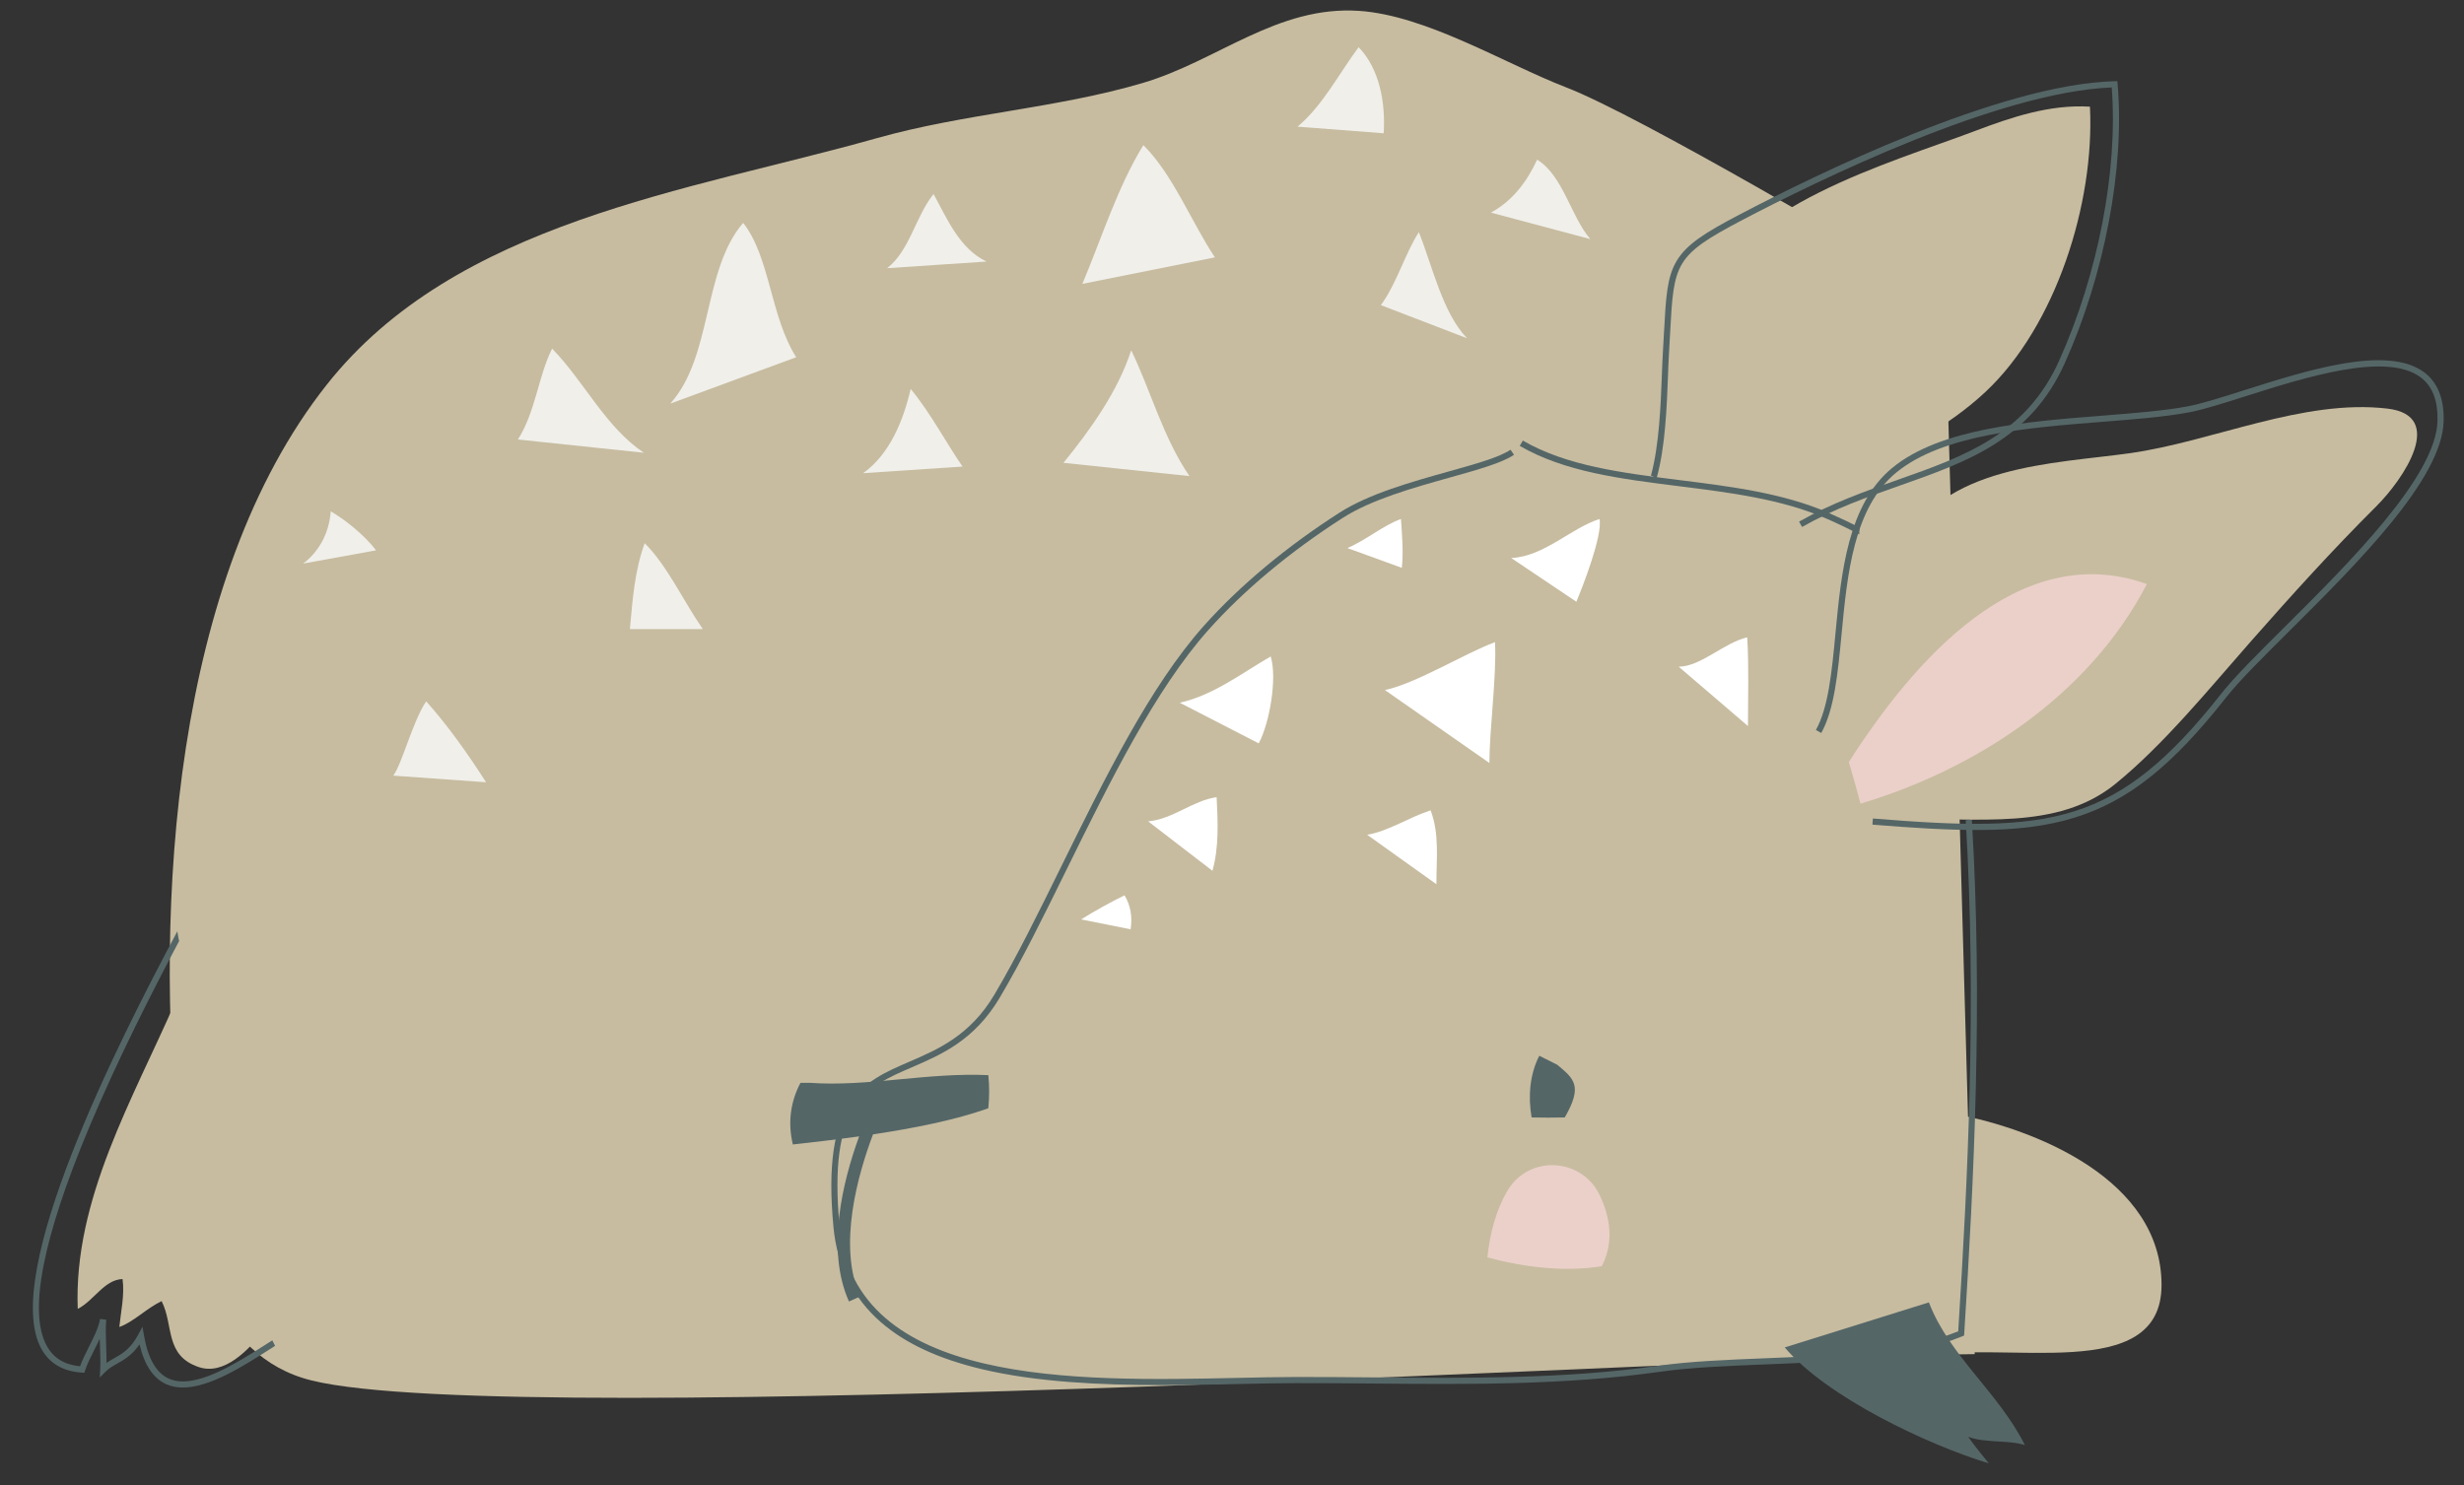 <?xml version="1.0" encoding="UTF-8" standalone="no"?>
<!DOCTYPE svg PUBLIC "-//W3C//DTD SVG 1.1//EN" "http://www.w3.org/Graphics/SVG/1.1/DTD/svg11.dtd">
<svg width="100%" height="100%" viewBox="0 0 18930 11411" version="1.1" xmlns="http://www.w3.org/2000/svg" xmlns:xlink="http://www.w3.org/1999/xlink" xml:space="preserve" xmlns:serif="http://www.serif.com/" style="fill-rule:evenodd;clip-rule:evenodd;stroke-linejoin:round;stroke-miterlimit:2;">
    <rect x="0" y="0" width="18930" height="11411" fill="#333333" stroke="none"/>
    <g transform="matrix(19.254,0,0,19.254,-52298.5,-66498.5)">
        <path d="M3496.15,3898.3C3528.91,3904.45 3578.66,3924.66 3578.73,3966.52C3578.79,4006.81 3515.76,3988.11 3481.77,3995.36L3496.15,3898.3Z" style="fill:rgb(199,188,160);fill-rule:nonzero;"/>
        <path d="M3492.27,3572.03C3464.67,3555.66 3370.53,3499.99 3341.22,3488.65C3316.61,3479.12 3285.36,3459.88 3258.54,3458.09C3225.85,3455.9 3202.03,3478.05 3172.26,3486.85C3137.71,3497.06 3101.19,3499.01 3066.21,3508.86C2990.72,3530.14 2898.16,3542.09 2846.62,3607.28C2785.33,3684.79 2777.76,3814.6 2787.51,3911.12C2791.46,3950.15 2801.36,3995.07 2840.66,4004.71C2922.77,4024.85 3420.76,3994.62 3504.18,3994.18L3492.27,3572.03Z" style="fill:rgb(199,188,160);fill-rule:nonzero;"/>
        <path d="M3561.2,3487.28L3561.1,3486.13L3559.94,3486.16C3514.19,3487.37 3440.13,3523.75 3410.42,3539.34C3396.51,3546.63 3389.2,3551.26 3385.26,3557.86C3381.38,3564.35 3380.96,3572.3 3380.18,3586.73C3380.05,3589.22 3379.91,3591.91 3379.73,3594.81C3379.58,3597.3 3379.47,3600.31 3379.35,3603.49C3378.91,3615.05 3378.29,3631.51 3375,3643.54C3375.38,3643.69 3375.76,3643.86 3376.14,3644.05C3376.53,3644.18 3376.91,3644.33 3377.28,3644.5C3380.71,3632.32 3381.33,3616 3381.8,3603.58C3381.92,3600.41 3382.03,3597.42 3382.18,3594.95C3382.35,3592.05 3382.5,3589.36 3382.63,3586.86C3384.14,3558.74 3384.3,3555.8 3411.55,3541.51C3440.87,3526.13 3513.52,3490.42 3558.85,3488.65C3561.42,3521.53 3553.41,3563.22 3537.83,3597.78C3524.57,3627.23 3499.8,3635.96 3473.57,3645.2C3460.57,3649.78 3447.12,3654.51 3434.09,3661.93L3435.3,3664.06C3448.14,3656.75 3461.48,3652.05 3474.38,3647.51C3501.12,3638.09 3526.37,3629.2 3540.07,3598.79C3555.99,3563.46 3564.08,3520.73 3561.2,3487.28Z" style="fill:rgb(85,102,103);fill-rule:nonzero;"/>
        <path d="M3378.91,3661.12C3389.31,3655.55 3389.33,3627.24 3391.59,3615.7C3394.12,3602.81 3391.02,3586.14 3395.47,3574C3409.56,3535.57 3470.01,3519 3504.14,3506.08C3518.92,3500.48 3534.13,3495.36 3550.16,3496.32C3552.09,3534.81 3536.55,3583.94 3508.38,3610.24C3492.46,3625.1 3475.07,3632.6 3457.25,3644.39C3442.28,3654.3 3422.69,3661.75 3415.16,3679.24L3378.91,3661.12Z" style="fill:rgb(199,188,160);fill-rule:nonzero;"/>
        <path d="M3428.38,3991.5C3445.28,4011.47 3485.61,4030.41 3509.82,4037.78C3507.06,4034.43 3504.06,4030.68 3501.56,4027.19C3508.5,4029.73 3517.88,4028.38 3524.2,4030.49C3513.76,4009.53 3494.07,3994.91 3485.9,3973.52L3428.38,3991.5Z" style="fill:rgb(85,102,103);fill-rule:nonzero;"/>
        <path d="M3444.99,3660.71C3449.84,3662.84 3454.19,3664.93 3458.12,3667.04C3458.1,3666.11 3458.13,3665.2 3458.24,3664.32C3454.52,3662.37 3450.44,3660.43 3445.97,3658.47C3427.91,3650.55 3406.92,3647.92 3386.62,3645.38C3363.31,3642.45 3341.3,3639.69 3323.87,3629.58L3322.64,3631.7C3340.5,3642.06 3362.76,3644.85 3386.32,3647.81C3406.44,3650.33 3427.25,3652.94 3444.99,3660.71Z" style="fill:rgb(85,102,103);fill-rule:nonzero;"/>
        <path d="M3500.59,3781.08C3504.99,3853.84 3501.45,3923.9 3497.6,3985.08C3476.53,3993.59 3448.05,3994.72 3420.5,3995.83C3405.17,3996.44 3390.68,3997.02 3377.89,3998.83C3340.45,4004.13 3301.85,4003.79 3264.52,4003.46C3254.27,4003.37 3243.68,4003.28 3233.26,4003.3C3226.05,4003.31 3218.22,4003.48 3209.93,4003.66C3145.5,4005.04 3057.27,4006.93 3051.25,3943.29C3046.61,3894.14 3061.44,3887.75 3080.22,3879.65C3091.84,3874.64 3105.02,3868.95 3115.11,3851.98C3123.87,3837.25 3132.63,3819.46 3141.9,3800.63C3159.24,3765.43 3177.17,3729.03 3198.38,3705.2C3212.49,3689.35 3231.04,3673.87 3252.01,3660.44C3263.5,3653.08 3280.18,3648.41 3294.89,3644.29C3306.03,3641.17 3315.64,3638.48 3320.35,3635.25L3318.96,3633.23C3314.59,3636.23 3305.16,3638.87 3294.23,3641.93C3279.35,3646.09 3262.48,3650.82 3250.69,3658.37C3229.53,3671.93 3210.81,3687.56 3196.55,3703.57C3175.12,3727.64 3157.12,3764.2 3139.7,3799.55C3130.45,3818.34 3121.71,3836.08 3113,3850.73C3103.32,3867.02 3090.53,3872.53 3079.25,3877.4C3060.34,3885.55 3044,3892.6 3048.81,3943.52C3050.28,3959.05 3056.66,3971.82 3067.76,3981.46C3077.49,3989.91 3090.62,3996.02 3107.9,4000.15C3129.76,4005.37 3155.46,4006.53 3179.7,4006.53C3190.21,4006.53 3200.45,4006.31 3209.98,4006.11C3218.26,4005.93 3226.08,4005.76 3233.26,4005.75C3243.67,4005.73 3254.26,4005.82 3264.5,4005.91C3301.92,4006.24 3340.62,4006.58 3378.23,4001.26C3390.9,3999.46 3405.33,3998.89 3420.6,3998.28C3448.67,3997.15 3477.7,3995.99 3499.25,3987.05L3499.95,3986.76L3500,3986C3503.87,3924.5 3507.47,3853.97 3503.02,3780.69C3502.22,3780.89 3501.41,3781.02 3500.59,3781.08Z" style="fill:rgb(85,102,103);fill-rule:nonzero;"/>
        <path d="M3504.97,3785C3493.22,3785 3479.68,3784.18 3463.36,3782.86L3463.55,3780.41C3534.44,3786.15 3560.86,3783.54 3602.59,3730.55C3607.86,3723.86 3617.1,3714.67 3627.8,3704.03C3653.34,3678.65 3688.3,3643.89 3688.84,3621.76C3689.04,3613.58 3686.83,3607.88 3682.1,3604.33C3668.41,3594.05 3635.95,3604.36 3612.25,3611.89C3603.12,3614.78 3595.23,3617.29 3589.5,3618.35C3579.8,3620.15 3567.9,3621.09 3555.31,3622.08C3525.37,3624.43 3491.44,3627.1 3472.88,3642.34C3455.85,3656.31 3453.31,3683.11 3451.06,3706.76C3449.59,3722.24 3448.2,3736.86 3442.95,3746.28L3440.81,3745.09C3445.81,3736.11 3447.18,3721.74 3448.62,3706.52C3450.91,3682.4 3453.51,3655.06 3471.32,3640.44C3490.48,3624.72 3524.82,3622.02 3555.12,3619.64C3567.64,3618.65 3579.47,3617.72 3589.06,3615.94C3594.64,3614.91 3602.45,3612.42 3611.51,3609.55C3637.06,3601.43 3668.87,3591.33 3683.57,3602.37C3688.91,3606.38 3691.51,3612.92 3691.29,3621.82C3690.73,3644.93 3656.8,3678.66 3629.53,3705.77C3618.89,3716.35 3609.69,3725.49 3604.52,3732.06C3582.96,3759.44 3565.53,3773.32 3544.35,3779.96C3532.84,3783.57 3520.46,3785 3504.97,3785Z" style="fill:rgb(85,102,103);fill-rule:nonzero;"/>
        <path d="M3668.86,3616.82C3635.11,3612.85 3599.24,3629.97 3565.97,3634.64C3535.82,3638.87 3490.68,3639.34 3475.45,3672.27C3469.93,3684.21 3471.32,3698.33 3468.47,3710.96C3466.67,3718.97 3463.16,3727.77 3459.75,3736.19C3465.29,3750.96 3470.66,3765.81 3475.5,3780.82C3505.02,3779.81 3537.05,3785.43 3560.21,3766.68C3579.55,3751.02 3597.99,3728.31 3614.5,3709.57C3630.75,3691.14 3646.83,3673.33 3664.34,3655.89C3675.42,3644.86 3692.4,3619.6 3668.86,3616.82Z" style="fill:rgb(199,188,160);fill-rule:nonzero;"/>
        <path d="M3453.94,3757.89C3454.14,3758.58 3454.35,3759.27 3454.56,3759.96C3455.98,3764.78 3457.33,3769.62 3458.62,3774.48C3503.67,3761 3549.26,3732.16 3572.89,3686.85C3521.79,3668.55 3479.62,3717.81 3453.94,3757.89Z" style="fill:rgb(235,208,201);fill-rule:nonzero;"/>
        <path d="M3317.6,3929.18C3313.23,3936.71 3310.66,3946.08 3309.74,3955.58C3324,3959.41 3340.36,3961.56 3355.39,3959.08C3360.49,3949.15 3358.5,3939.09 3354.64,3930.9C3347.4,3915.55 3326.12,3914.5 3317.6,3929.18Z" style="fill:rgb(235,208,201);fill-rule:nonzero;"/>
        <path d="M3330.44,3875.1C3326.63,3882.44 3325.92,3891.51 3327.39,3899.72C3331.72,3899.82 3336.27,3899.81 3340.6,3899.72C3347.97,3887.01 3344.2,3884.23 3337.63,3878.7L3330.44,3875.1Z" style="fill:rgb(85,102,103);fill-rule:nonzero;"/>
        <path d="M3110.6,3896.05C3111.02,3891.4 3111.05,3887.49 3110.6,3882.84C3086.36,3881.7 3062.33,3887.58 3039.25,3885.89L3035.65,3885.89C3031.71,3893.31 3030.49,3901.76 3032.6,3910.5C3040.56,3909.62 3049.65,3908.58 3059.05,3907.27C3052.41,3925.5 3045.8,3952.67 3054.99,3973.17L3059.46,3971.16C3050.36,3950.84 3058.69,3922.06 3064.59,3906.47C3080.78,3904.04 3097.45,3900.76 3110.6,3896.05Z" style="fill:rgb(85,102,103);fill-rule:nonzero;"/>
        <path d="M3012.77,3542.69C2996.52,3561.66 3000.6,3596.1 2983.68,3614.84L3033.93,3596.32C3023.59,3579.95 3023.52,3556.36 3012.77,3542.69Z" style="fill:rgb(240,239,234);fill-rule:nonzero;"/>
        <path d="M3140.58,3638.46L3190.83,3643.75C3180.25,3628.2 3175.38,3609.6 3167.61,3593.54C3162.24,3610 3151.51,3625.01 3140.58,3638.46Z" style="fill:rgb(240,239,234);fill-rule:nonzero;"/>
        <path d="M3172.46,3511.67C3162.21,3528.28 3155.72,3549.02 3148.12,3567.05L3201.01,3556.47C3191.61,3542.38 3184.31,3523.44 3172.46,3511.67Z" style="fill:rgb(240,239,234);fill-rule:nonzero;"/>
        <path d="M3088.75,3531.18C3081.56,3540.09 3079.23,3553.82 3070.23,3560.77L3109.9,3558.13C3099.17,3553.09 3094.14,3541.06 3088.75,3531.18Z" style="fill:rgb(240,239,234);fill-rule:nonzero;"/>
        <path d="M3329.59,3517.47C3325.37,3526.51 3319.73,3533.91 3311.13,3538.61L3350.81,3549.18C3342.96,3540.05 3339.98,3523.89 3329.59,3517.47Z" style="fill:rgb(240,239,234);fill-rule:nonzero;"/>
        <path d="M3258.35,3472.59C3250.57,3483.04 3243.99,3495.96 3233.97,3504.3L3268.35,3506.94C3269.15,3494.61 3266.62,3481.11 3258.35,3472.59Z" style="fill:rgb(240,239,234);fill-rule:nonzero;"/>
        <path d="M2967.58,3704.81L2996.67,3704.81C2989.2,3694.14 2982.57,3679.56 2973.48,3670.53C2969.44,3681.71 2968.7,3692.63 2967.58,3704.81Z" style="fill:rgb(240,239,234);fill-rule:nonzero;"/>
        <path d="M2848.22,3657.81C2847.49,3667.25 2843.01,3674.31 2837.19,3678.68L2866.28,3673.39C2861.58,3667.12 2853.62,3660.98 2848.22,3657.81Z" style="fill:rgb(240,239,234);fill-rule:nonzero;"/>
        <path d="M3060.64,3642.6L3100.31,3639.96C3094.24,3631.22 3087.32,3618.21 3079.61,3608.98C3076.68,3621.63 3071.26,3635.02 3060.64,3642.6Z" style="fill:rgb(240,239,234);fill-rule:nonzero;"/>
        <path d="M2936.54,3592.88C2931.04,3603.85 2929.9,3618.2 2922.9,3629.15L2973.15,3634.44C2957.84,3624.21 2949.42,3606.11 2936.54,3592.88Z" style="fill:rgb(240,239,234);fill-rule:nonzero;"/>
        <path d="M3267.24,3575.53L3301.62,3588.75C3291.9,3578.71 3287.85,3560.12 3282.39,3546.41C3277.02,3554.6 3273.59,3566.82 3267.24,3575.53Z" style="fill:rgb(240,239,234);fill-rule:nonzero;"/>
        <path d="M2873.17,3763.3L2910.2,3765.95C2903.01,3754.72 2894.89,3743.24 2886.29,3733.65C2880.87,3741.72 2876.69,3758.56 2873.17,3763.3Z" style="fill:rgb(240,239,234);fill-rule:nonzero;"/>
        <path d="M3186.98,3734.2C3200.38,3731.23 3211.7,3722.41 3223.27,3715.74C3225.95,3724.43 3222.78,3742.56 3218.48,3750.42L3186.98,3734.2Z" style="fill:white;fill-rule:nonzero;"/>
        <path d="M3174.37,3781.55C3184.26,3780.68 3192.05,3773.28 3201.69,3771.89C3202.2,3781.75 3202.67,3791.91 3200.02,3801.28L3174.37,3781.55Z" style="fill:white;fill-rule:nonzero;"/>
        <path d="M3268.85,3729.15C3281.61,3726.39 3300.73,3714.45 3312.77,3710.03C3313.49,3723.05 3310.53,3745.14 3310.53,3758.25L3268.85,3729.15Z" style="fill:white;fill-rule:nonzero;"/>
        <path d="M3253.88,3672.48C3261.34,3669.31 3267.99,3663.52 3275.24,3660.88C3275.66,3667.09 3276.29,3674.07 3275.59,3680.37L3253.88,3672.48Z" style="fill:white;fill-rule:nonzero;"/>
        <path d="M3319.25,3676.45C3332.37,3675.85 3343.03,3664.53 3354.47,3660.88C3355.78,3667.45 3347.64,3688.15 3345.23,3693.9L3319.25,3676.45Z" style="fill:white;fill-rule:nonzero;"/>
        <path d="M3147.64,3820.68C3152.25,3817.76 3159.89,3813.49 3164.95,3811.07C3167.43,3815.23 3168.12,3819.76 3167.37,3824.63L3147.64,3820.68Z" style="fill:white;fill-rule:nonzero;"/>
        <path d="M3261.77,3786.91C3270.44,3785.4 3278.44,3779.93 3287.07,3777.16C3290.68,3786.57 3289.35,3796.67 3289.4,3806.64L3261.77,3786.91Z" style="fill:white;fill-rule:nonzero;"/>
        <path d="M3386.07,3719.83C3394.94,3719.74 3403.98,3710.36 3413.4,3708.1C3414.12,3719.79 3413.7,3731.74 3413.7,3743.51L3386.07,3719.83Z" style="fill:white;fill-rule:nonzero;"/>
        <path d="M2824.89,3988.68C2824.33,3989.04 2823.77,3989.4 2823.19,3989.76C2810.13,3998.11 2793.88,4008.49 2783.64,4003.97C2778.64,4001.76 2775.29,3995.97 2773.7,3986.75L2773.09,3983.25L2771.41,3986.38C2768.29,3992.17 2764.96,3994.05 2761.74,3995.86C2760.71,3996.44 2759.71,3997.01 2758.75,3997.68C2758.76,3995.51 2758.68,3993.31 2758.6,3991.17C2758.47,3987.63 2758.34,3983.97 2758.62,3980.45L2756.19,3980.13C2755.55,3983.68 2753.58,3987.59 2751.67,3991.37C2750.4,3993.91 2749.08,3996.52 2748.17,3999.03C2741.95,3998.42 2737.61,3995.77 2734.93,3990.93C2727.5,3977.52 2733.17,3948.18 2751.79,3903.74C2763.3,3876.27 2777.44,3848.65 2787.73,3829.28C2787.52,3828.58 2787.44,3828.14 2787.43,3827.91C2787.27,3827.09 2787.15,3826.26 2786.99,3825.45C2763.15,3870.11 2716.39,3962.53 2732.78,3992.11C2735.99,3997.9 2741.43,4001.07 2748.95,4001.55L2749.9,4001.61L2750.19,4000.7C2751.03,3998.1 2752.41,3995.37 2753.86,3992.48C2754.61,3991 2755.36,3989.51 2756.04,3988.02C2756.07,3989.1 2756.11,3990.19 2756.15,3991.26C2756.26,3994.4 2756.37,3997.37 2756.22,4000.29L2756.06,4003.5L2758.32,4001.21C2759.67,3999.84 2761.26,3998.94 2762.95,3997.99C2765.78,3996.4 2768.92,3994.63 2771.91,3990.27C2773.87,3998.57 2777.47,4003.93 2782.65,4006.21C2784.59,4007.07 2786.69,4007.47 2788.89,4007.5C2799.71,4007.67 2813.26,3999.02 2824.51,3991.83C2825.02,3991.51 2825.51,3991.2 2826,3990.88C2825.63,3990.15 2825.26,3989.42 2824.89,3988.68Z" style="fill:rgb(85,102,103);fill-rule:nonzero;"/>
        <path d="M2812.98,3959.43C2809.16,3948.21 2806.02,3936.78 2803.05,3925.32C2799.82,3912.87 2796.26,3900.5 2793.3,3887.98C2790.47,3875.97 2788.19,3863.94 2788.05,3851.58L2786.56,3852.79C2769.33,3892.33 2745.57,3932.29 2747.26,3976.12C2753.75,3972.85 2757.76,3964.49 2765.14,3964.21C2766.01,3970.58 2764.49,3977.15 2763.85,3983.34C2769.46,3981.38 2774.67,3975.91 2780.73,3973.02C2785.64,3982.74 2781.86,3994.71 2795.53,3999.33C2805.62,4002.74 2815.37,3992.87 2822.47,3983.59C2818.86,3975.72 2815.76,3967.6 2812.98,3959.43Z" style="fill:rgb(199,188,160);fill-rule:nonzero;"/>
    </g>
</svg>
